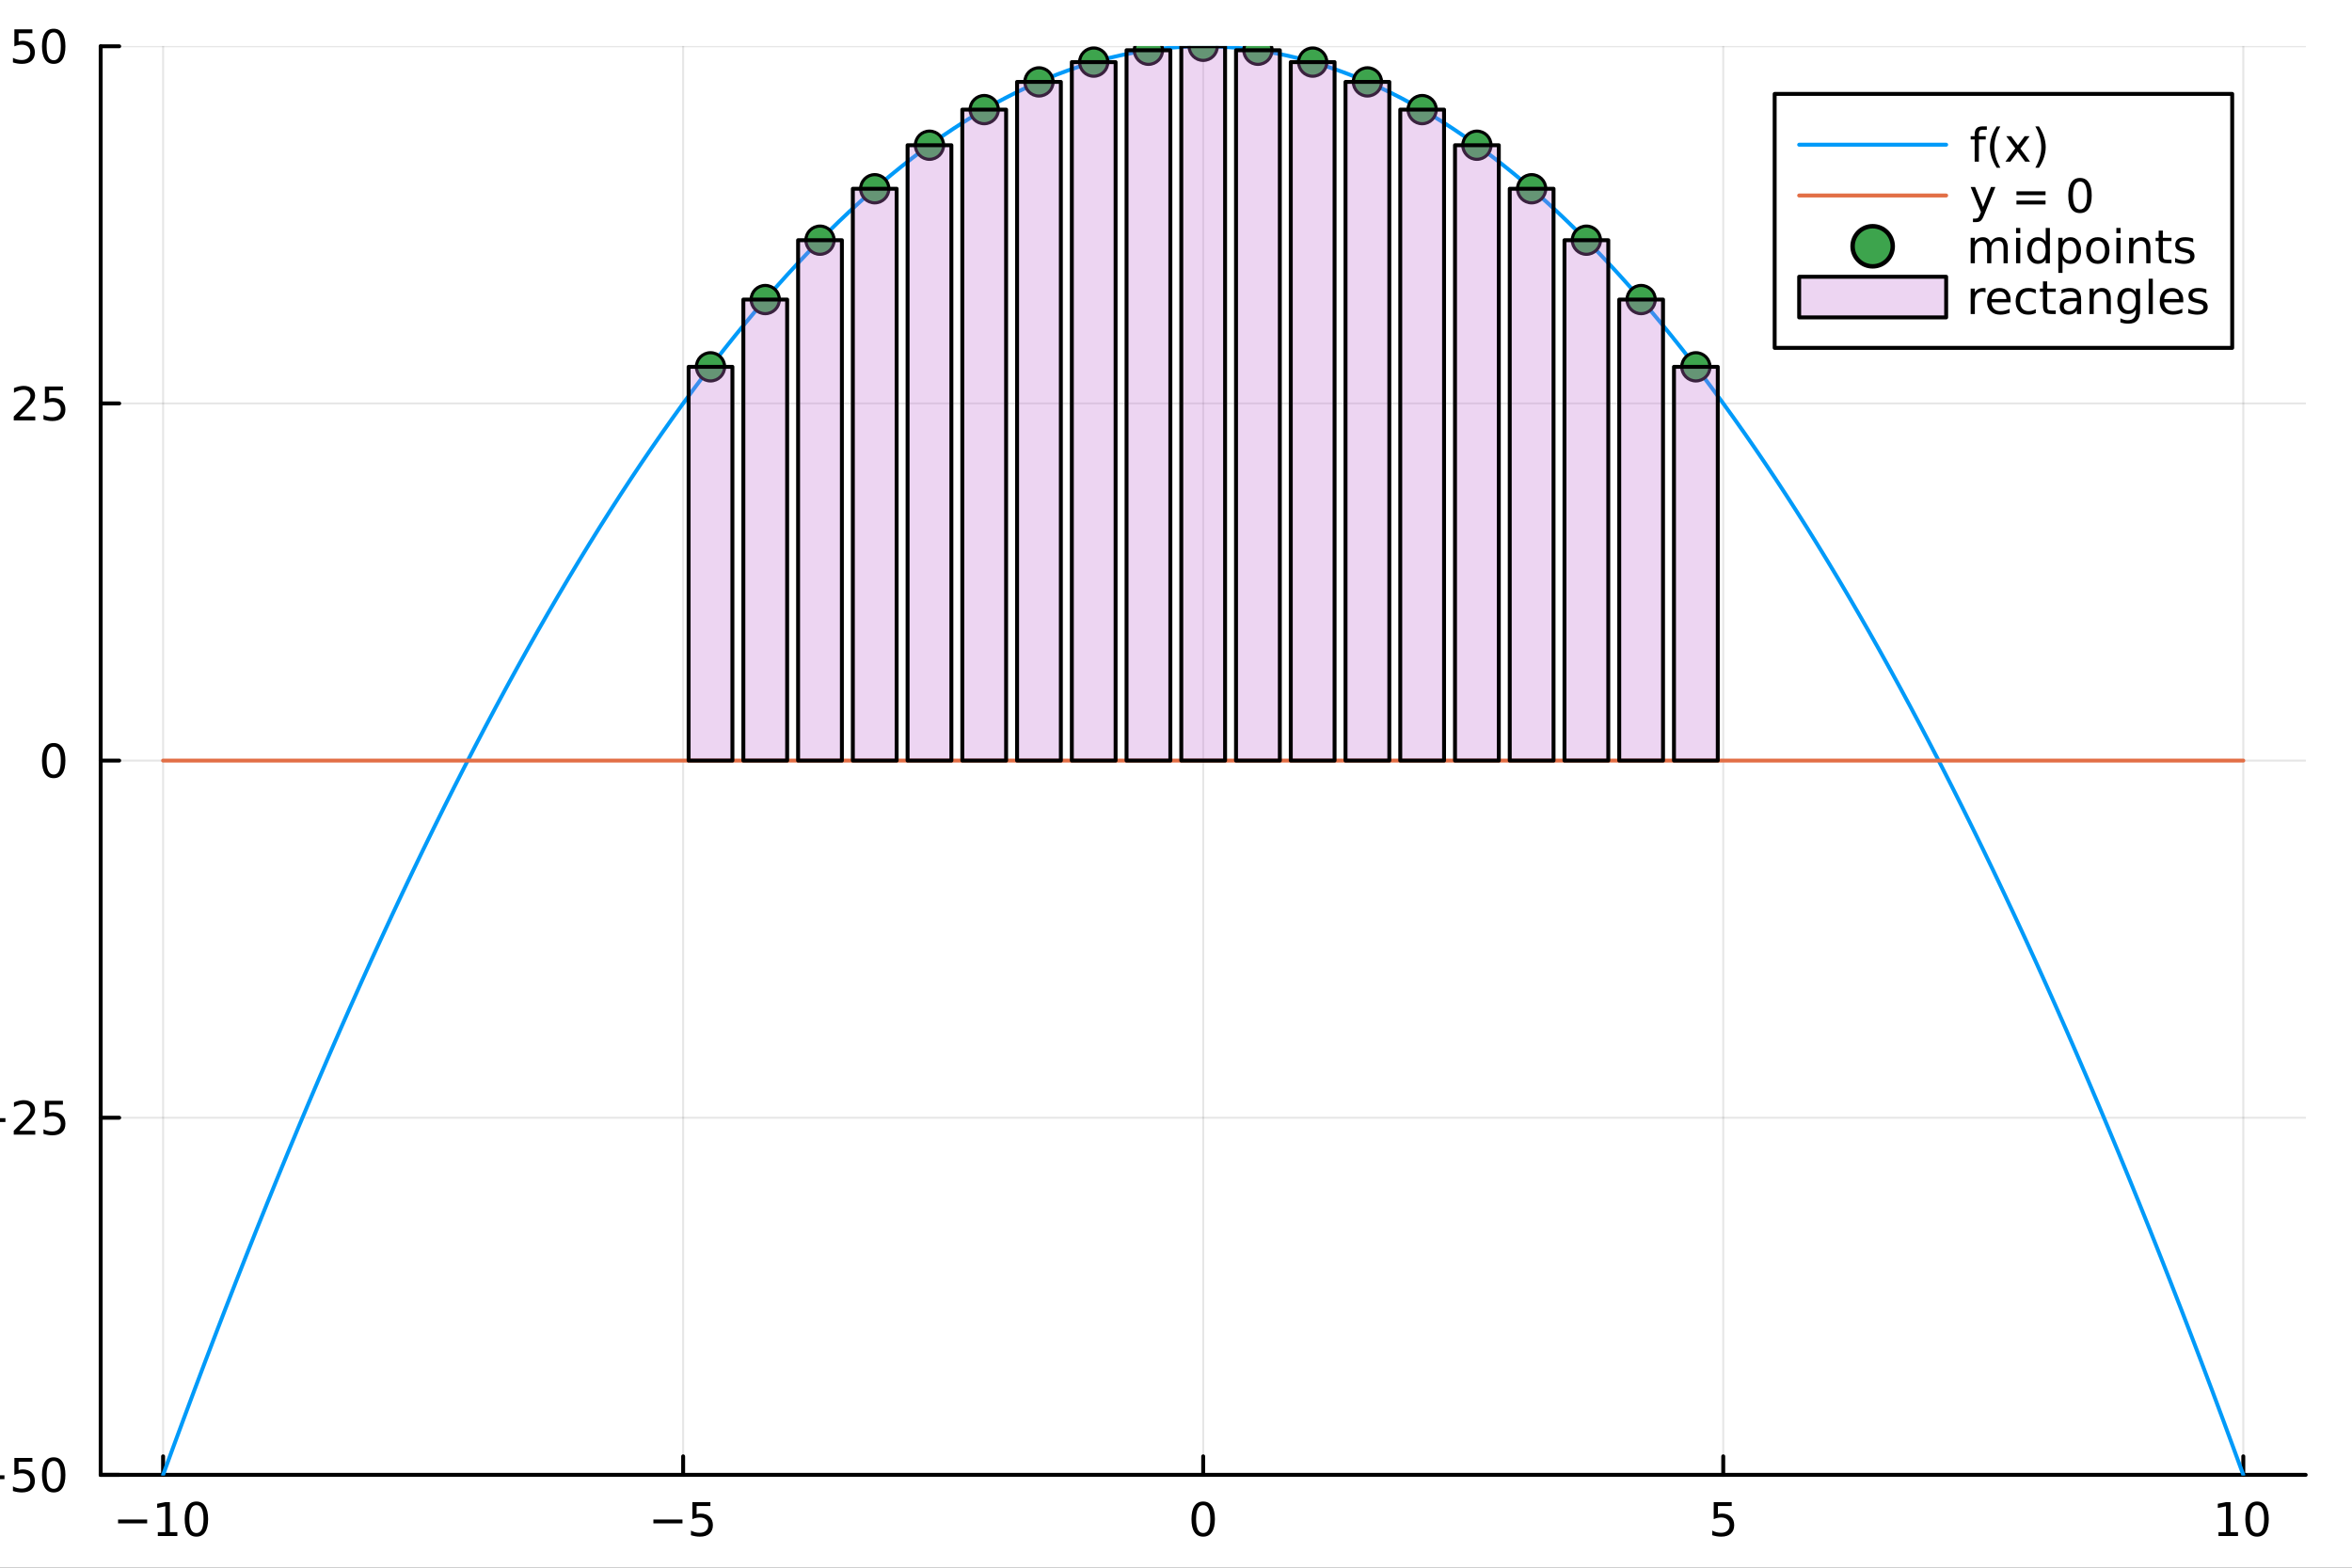 <?xml version="1.0" encoding="utf-8"?>
<svg xmlns="http://www.w3.org/2000/svg" xmlns:xlink="http://www.w3.org/1999/xlink" width="600" height="400" viewBox="0 0 2400 1600">
<rect x="0" y="0" width="2400" height="1600" fill="#333333" stroke="none"/>
<defs>
  <clipPath id="clip980">
    <rect x="0" y="0" width="2400" height="1600"/>
  </clipPath>
</defs>
<path clip-path="url(#clip980)" d="M0 1600 L2400 1600 L2400 0 L0 0  Z" fill="#ffffff" fill-rule="evenodd" fill-opacity="1"/>
<defs>
  <clipPath id="clip981">
    <rect x="480" y="0" width="1681" height="1600"/>
  </clipPath>
</defs>
<path clip-path="url(#clip980)" d="M102.74 1505.26 L2352.76 1505.26 L2352.76 47.244 L102.74 47.244  Z" fill="#ffffff" fill-rule="evenodd" fill-opacity="1"/>
<defs>
  <clipPath id="clip982">
    <rect x="102" y="47" width="2251" height="1459"/>
  </clipPath>
</defs>
<polyline clip-path="url(#clip982)" style="stroke:#000000; stroke-linecap:round; stroke-linejoin:round; stroke-width:2; stroke-opacity:0.1; fill:none" points="166.42,1505.26 166.42,47.244 "/>
<polyline clip-path="url(#clip982)" style="stroke:#000000; stroke-linecap:round; stroke-linejoin:round; stroke-width:2; stroke-opacity:0.1; fill:none" points="697.084,1505.26 697.084,47.244 "/>
<polyline clip-path="url(#clip982)" style="stroke:#000000; stroke-linecap:round; stroke-linejoin:round; stroke-width:2; stroke-opacity:0.1; fill:none" points="1227.75,1505.26 1227.75,47.244 "/>
<polyline clip-path="url(#clip982)" style="stroke:#000000; stroke-linecap:round; stroke-linejoin:round; stroke-width:2; stroke-opacity:0.1; fill:none" points="1758.41,1505.26 1758.41,47.244 "/>
<polyline clip-path="url(#clip982)" style="stroke:#000000; stroke-linecap:round; stroke-linejoin:round; stroke-width:2; stroke-opacity:0.1; fill:none" points="2289.08,1505.26 2289.08,47.244 "/>
<polyline clip-path="url(#clip980)" style="stroke:#000000; stroke-linecap:round; stroke-linejoin:round; stroke-width:4; stroke-opacity:1; fill:none" points="102.74,1505.26 2352.76,1505.26 "/>
<polyline clip-path="url(#clip980)" style="stroke:#000000; stroke-linecap:round; stroke-linejoin:round; stroke-width:4; stroke-opacity:1; fill:none" points="166.42,1505.26 166.42,1486.36 "/>
<polyline clip-path="url(#clip980)" style="stroke:#000000; stroke-linecap:round; stroke-linejoin:round; stroke-width:4; stroke-opacity:1; fill:none" points="697.084,1505.26 697.084,1486.36 "/>
<polyline clip-path="url(#clip980)" style="stroke:#000000; stroke-linecap:round; stroke-linejoin:round; stroke-width:4; stroke-opacity:1; fill:none" points="1227.75,1505.26 1227.75,1486.36 "/>
<polyline clip-path="url(#clip980)" style="stroke:#000000; stroke-linecap:round; stroke-linejoin:round; stroke-width:4; stroke-opacity:1; fill:none" points="1758.41,1505.26 1758.41,1486.36 "/>
<polyline clip-path="url(#clip980)" style="stroke:#000000; stroke-linecap:round; stroke-linejoin:round; stroke-width:4; stroke-opacity:1; fill:none" points="2289.08,1505.26 2289.08,1486.36 "/>
<path clip-path="url(#clip980)" d="M120.483 1550.83 L150.158 1550.83 L150.158 1554.77 L120.483 1554.77 L120.483 1550.83 Z" fill="#000000" fill-rule="nonzero" fill-opacity="1" /><path clip-path="url(#clip980)" d="M161.061 1563.72 L168.7 1563.72 L168.7 1537.36 L160.39 1539.03 L160.39 1534.77 L168.654 1533.1 L173.33 1533.1 L173.33 1563.72 L180.968 1563.72 L180.968 1567.66 L161.061 1567.66 L161.061 1563.72 Z" fill="#000000" fill-rule="nonzero" fill-opacity="1" /><path clip-path="url(#clip980)" d="M200.413 1536.18 Q196.802 1536.18 194.973 1539.74 Q193.167 1543.28 193.167 1550.41 Q193.167 1557.52 194.973 1561.09 Q196.802 1564.63 200.413 1564.63 Q204.047 1564.63 205.853 1561.09 Q207.681 1557.52 207.681 1550.41 Q207.681 1543.28 205.853 1539.74 Q204.047 1536.18 200.413 1536.18 M200.413 1532.47 Q206.223 1532.47 209.278 1537.08 Q212.357 1541.66 212.357 1550.41 Q212.357 1559.14 209.278 1563.75 Q206.223 1568.33 200.413 1568.33 Q194.603 1568.33 191.524 1563.75 Q188.468 1559.14 188.468 1550.41 Q188.468 1541.66 191.524 1537.08 Q194.603 1532.47 200.413 1532.47 Z" fill="#000000" fill-rule="nonzero" fill-opacity="1" /><path clip-path="url(#clip980)" d="M666.725 1550.83 L696.401 1550.83 L696.401 1554.77 L666.725 1554.77 L666.725 1550.83 Z" fill="#000000" fill-rule="nonzero" fill-opacity="1" /><path clip-path="url(#clip980)" d="M706.54 1533.1 L724.896 1533.1 L724.896 1537.04 L710.822 1537.04 L710.822 1545.51 Q711.841 1545.16 712.859 1545 Q713.878 1544.81 714.896 1544.81 Q720.683 1544.81 724.063 1547.98 Q727.443 1551.16 727.443 1556.57 Q727.443 1562.15 723.97 1565.25 Q720.498 1568.33 714.179 1568.33 Q712.003 1568.33 709.734 1567.96 Q707.489 1567.59 705.082 1566.85 L705.082 1562.15 Q707.165 1563.28 709.387 1563.84 Q711.609 1564.4 714.086 1564.4 Q718.091 1564.4 720.429 1562.29 Q722.767 1560.18 722.767 1556.57 Q722.767 1552.96 720.429 1550.85 Q718.091 1548.75 714.086 1548.75 Q712.211 1548.75 710.336 1549.16 Q708.484 1549.58 706.54 1550.46 L706.54 1533.1 Z" fill="#000000" fill-rule="nonzero" fill-opacity="1" /><path clip-path="url(#clip980)" d="M1227.75 1536.18 Q1224.14 1536.18 1222.31 1539.74 Q1220.5 1543.28 1220.5 1550.41 Q1220.5 1557.52 1222.31 1561.09 Q1224.14 1564.63 1227.75 1564.63 Q1231.38 1564.63 1233.19 1561.09 Q1235.02 1557.52 1235.02 1550.41 Q1235.02 1543.28 1233.19 1539.74 Q1231.38 1536.18 1227.75 1536.18 M1227.75 1532.47 Q1233.56 1532.47 1236.61 1537.08 Q1239.69 1541.66 1239.69 1550.41 Q1239.69 1559.14 1236.61 1563.75 Q1233.56 1568.33 1227.75 1568.33 Q1221.94 1568.33 1218.86 1563.75 Q1215.8 1559.14 1215.8 1550.41 Q1215.8 1541.66 1218.86 1537.08 Q1221.94 1532.47 1227.75 1532.47 Z" fill="#000000" fill-rule="nonzero" fill-opacity="1" /><path clip-path="url(#clip980)" d="M1748.69 1533.1 L1767.05 1533.1 L1767.05 1537.04 L1752.97 1537.04 L1752.97 1545.51 Q1753.99 1545.16 1755.01 1545 Q1756.03 1544.81 1757.05 1544.81 Q1762.83 1544.81 1766.21 1547.98 Q1769.59 1551.16 1769.59 1556.57 Q1769.59 1562.15 1766.12 1565.25 Q1762.65 1568.33 1756.33 1568.33 Q1754.15 1568.33 1751.88 1567.96 Q1749.64 1567.59 1747.23 1566.85 L1747.23 1562.15 Q1749.31 1563.28 1751.54 1563.84 Q1753.76 1564.4 1756.24 1564.4 Q1760.24 1564.4 1762.58 1562.29 Q1764.92 1560.18 1764.92 1556.57 Q1764.92 1552.96 1762.58 1550.85 Q1760.24 1548.75 1756.24 1548.75 Q1754.36 1548.75 1752.49 1549.16 Q1750.63 1549.58 1748.69 1550.46 L1748.69 1533.1 Z" fill="#000000" fill-rule="nonzero" fill-opacity="1" /><path clip-path="url(#clip980)" d="M2263.76 1563.72 L2271.4 1563.72 L2271.4 1537.36 L2263.09 1539.03 L2263.09 1534.77 L2271.36 1533.1 L2276.03 1533.1 L2276.03 1563.72 L2283.67 1563.72 L2283.67 1567.66 L2263.76 1567.66 L2263.76 1563.72 Z" fill="#000000" fill-rule="nonzero" fill-opacity="1" /><path clip-path="url(#clip980)" d="M2303.12 1536.18 Q2299.5 1536.18 2297.68 1539.74 Q2295.87 1543.28 2295.87 1550.41 Q2295.87 1557.52 2297.68 1561.09 Q2299.5 1564.63 2303.12 1564.63 Q2306.75 1564.63 2308.56 1561.09 Q2310.38 1557.52 2310.38 1550.41 Q2310.38 1543.28 2308.56 1539.74 Q2306.75 1536.18 2303.12 1536.18 M2303.12 1532.47 Q2308.93 1532.47 2311.98 1537.08 Q2315.06 1541.66 2315.06 1550.41 Q2315.06 1559.14 2311.98 1563.75 Q2308.93 1568.33 2303.12 1568.33 Q2297.31 1568.33 2294.23 1563.75 Q2291.17 1559.14 2291.17 1550.41 Q2291.17 1541.66 2294.23 1537.08 Q2297.31 1532.47 2303.12 1532.47 Z" fill="#000000" fill-rule="nonzero" fill-opacity="1" /><path clip-path="url(#clip980)" d="M1128.52 1614.48 L1115.63 1631.82 L1129.19 1650.12 L1122.28 1650.12 L1111.91 1636.12 L1101.53 1650.12 L1094.63 1650.12 L1108.47 1631.47 L1095.8 1614.48 L1102.71 1614.48 L1112.16 1627.18 L1121.62 1614.48 L1128.52 1614.48 Z" fill="#000000" fill-rule="nonzero" fill-opacity="1" /><path clip-path="url(#clip980)" d="M1153.99 1614.48 L1160.19 1614.48 L1171.33 1644.39 L1182.47 1614.48 L1188.68 1614.48 L1175.31 1650.12 L1167.35 1650.12 L1153.99 1614.48 Z" fill="#000000" fill-rule="nonzero" fill-opacity="1" /><path clip-path="url(#clip980)" d="M1212.96 1632.2 Q1205.87 1632.2 1203.13 1633.83 Q1200.39 1635.45 1200.39 1639.37 Q1200.39 1642.48 1202.43 1644.33 Q1204.5 1646.15 1208.03 1646.15 Q1212.9 1646.15 1215.83 1642.71 Q1218.79 1639.24 1218.79 1633.51 L1218.79 1632.2 L1212.96 1632.2 M1224.64 1629.79 L1224.64 1650.12 L1218.79 1650.12 L1218.79 1644.71 Q1216.78 1647.96 1213.79 1649.52 Q1210.8 1651.05 1206.47 1651.05 Q1201 1651.05 1197.75 1647.99 Q1194.53 1644.9 1194.53 1639.75 Q1194.53 1633.73 1198.55 1630.68 Q1202.59 1627.62 1210.58 1627.62 L1218.79 1627.62 L1218.79 1627.05 Q1218.79 1623.01 1216.11 1620.81 Q1213.47 1618.58 1208.67 1618.58 Q1205.61 1618.58 1202.71 1619.31 Q1199.82 1620.05 1197.14 1621.51 L1197.14 1616.1 Q1200.36 1614.86 1203.38 1614.25 Q1206.41 1613.62 1209.27 1613.62 Q1217.01 1613.62 1220.83 1617.63 Q1224.64 1621.64 1224.64 1629.79 Z" fill="#000000" fill-rule="nonzero" fill-opacity="1" /><path clip-path="url(#clip980)" d="M1236.71 1600.6 L1242.56 1600.6 L1242.56 1650.12 L1236.71 1650.12 L1236.71 1600.6 Z" fill="#000000" fill-rule="nonzero" fill-opacity="1" /><path clip-path="url(#clip980)" d="M1254.21 1636.06 L1254.21 1614.48 L1260.07 1614.48 L1260.07 1635.83 Q1260.07 1640.89 1262.04 1643.44 Q1264.02 1645.95 1267.96 1645.95 Q1272.71 1645.95 1275.44 1642.93 Q1278.21 1639.91 1278.21 1634.69 L1278.21 1614.48 L1284.07 1614.48 L1284.07 1650.12 L1278.21 1650.12 L1278.21 1644.65 Q1276.08 1647.9 1273.25 1649.49 Q1270.45 1651.05 1266.72 1651.05 Q1260.58 1651.05 1257.4 1647.23 Q1254.21 1643.41 1254.21 1636.06 M1268.95 1613.62 L1268.95 1613.62 Z" fill="#000000" fill-rule="nonzero" fill-opacity="1" /><path clip-path="url(#clip980)" d="M1326.62 1630.84 L1326.62 1633.7 L1299.7 1633.7 Q1300.08 1639.75 1303.32 1642.93 Q1306.6 1646.08 1312.43 1646.08 Q1315.8 1646.08 1318.95 1645.25 Q1322.14 1644.43 1325.25 1642.77 L1325.25 1648.31 Q1322.1 1649.65 1318.79 1650.35 Q1315.48 1651.05 1312.08 1651.05 Q1303.55 1651.05 1298.55 1646.08 Q1293.59 1641.12 1293.59 1632.65 Q1293.59 1623.9 1298.3 1618.77 Q1303.04 1613.62 1311.06 1613.62 Q1318.25 1613.62 1322.42 1618.26 Q1326.62 1622.88 1326.62 1630.84 M1320.77 1629.12 Q1320.7 1624.31 1318.06 1621.45 Q1315.45 1618.58 1311.12 1618.58 Q1306.22 1618.58 1303.26 1621.35 Q1300.33 1624.12 1299.89 1629.15 L1320.77 1629.12 Z" fill="#000000" fill-rule="nonzero" fill-opacity="1" /><path clip-path="url(#clip980)" d="M1358.96 1615.53 L1358.96 1621.06 Q1356.48 1619.79 1353.8 1619.15 Q1351.13 1618.52 1348.27 1618.52 Q1343.91 1618.52 1341.71 1619.85 Q1339.55 1621.19 1339.55 1623.87 Q1339.55 1625.9 1341.11 1627.08 Q1342.66 1628.23 1347.38 1629.28 L1349.38 1629.72 Q1355.62 1631.06 1358.23 1633.51 Q1360.87 1635.93 1360.87 1640.29 Q1360.87 1645.25 1356.92 1648.15 Q1353.01 1651.05 1346.13 1651.05 Q1343.27 1651.05 1340.15 1650.47 Q1337.06 1649.93 1333.63 1648.82 L1333.63 1642.77 Q1336.87 1644.46 1340.02 1645.32 Q1343.17 1646.15 1346.26 1646.15 Q1350.4 1646.15 1352.63 1644.74 Q1354.86 1643.31 1354.86 1640.73 Q1354.86 1638.35 1353.23 1637.07 Q1351.64 1635.8 1346.2 1634.62 L1344.16 1634.15 Q1338.72 1633 1336.3 1630.64 Q1333.88 1628.26 1333.88 1624.12 Q1333.88 1619.09 1337.45 1616.35 Q1341.01 1613.62 1347.57 1613.62 Q1350.81 1613.62 1353.68 1614.09 Q1356.54 1614.57 1358.96 1615.53 Z" fill="#000000" fill-rule="nonzero" fill-opacity="1" /><polyline clip-path="url(#clip982)" style="stroke:#000000; stroke-linecap:round; stroke-linejoin:round; stroke-width:2; stroke-opacity:0.1; fill:none" points="102.74,1505.26 2352.76,1505.26 "/>
<polyline clip-path="url(#clip982)" style="stroke:#000000; stroke-linecap:round; stroke-linejoin:round; stroke-width:2; stroke-opacity:0.1; fill:none" points="102.74,1140.76 2352.76,1140.76 "/>
<polyline clip-path="url(#clip982)" style="stroke:#000000; stroke-linecap:round; stroke-linejoin:round; stroke-width:2; stroke-opacity:0.1; fill:none" points="102.74,776.252 2352.76,776.252 "/>
<polyline clip-path="url(#clip982)" style="stroke:#000000; stroke-linecap:round; stroke-linejoin:round; stroke-width:2; stroke-opacity:0.1; fill:none" points="102.74,411.748 2352.76,411.748 "/>
<polyline clip-path="url(#clip982)" style="stroke:#000000; stroke-linecap:round; stroke-linejoin:round; stroke-width:2; stroke-opacity:0.1; fill:none" points="102.74,47.244 2352.76,47.244 "/>
<polyline clip-path="url(#clip980)" style="stroke:#000000; stroke-linecap:round; stroke-linejoin:round; stroke-width:4; stroke-opacity:1; fill:none" points="102.74,1505.26 102.74,47.244 "/>
<polyline clip-path="url(#clip980)" style="stroke:#000000; stroke-linecap:round; stroke-linejoin:round; stroke-width:4; stroke-opacity:1; fill:none" points="102.74,1505.26 121.638,1505.26 "/>
<polyline clip-path="url(#clip980)" style="stroke:#000000; stroke-linecap:round; stroke-linejoin:round; stroke-width:4; stroke-opacity:1; fill:none" points="102.74,1140.76 121.638,1140.76 "/>
<polyline clip-path="url(#clip980)" style="stroke:#000000; stroke-linecap:round; stroke-linejoin:round; stroke-width:4; stroke-opacity:1; fill:none" points="102.74,776.252 121.638,776.252 "/>
<polyline clip-path="url(#clip980)" style="stroke:#000000; stroke-linecap:round; stroke-linejoin:round; stroke-width:4; stroke-opacity:1; fill:none" points="102.74,411.748 121.638,411.748 "/>
<polyline clip-path="url(#clip980)" style="stroke:#000000; stroke-linecap:round; stroke-linejoin:round; stroke-width:4; stroke-opacity:1; fill:none" points="102.74,47.244 121.638,47.244 "/>
<path clip-path="url(#clip980)" d="M-25.134 1505.71 L4.541 1505.71 L4.541 1509.65 L-25.134 1509.65 L-25.134 1505.71 Z" fill="#000000" fill-rule="nonzero" fill-opacity="1" /><path clip-path="url(#clip980)" d="M14.68 1487.98 L33.037 1487.98 L33.037 1491.92 L18.963 1491.92 L18.963 1500.39 Q19.981 1500.04 21 1499.88 Q22.018 1499.69 23.037 1499.69 Q28.824 1499.69 32.203 1502.86 Q35.583 1506.04 35.583 1511.45 Q35.583 1517.03 32.111 1520.13 Q28.639 1523.21 22.319 1523.21 Q20.143 1523.21 17.875 1522.84 Q15.629 1522.47 13.222 1521.73 L13.222 1517.03 Q15.305 1518.16 17.527 1518.72 Q19.75 1519.28 22.227 1519.28 Q26.231 1519.28 28.569 1517.17 Q30.907 1515.06 30.907 1511.45 Q30.907 1507.84 28.569 1505.73 Q26.231 1503.63 22.227 1503.63 Q20.352 1503.63 18.477 1504.04 Q16.625 1504.46 14.68 1505.34 L14.68 1487.98 Z" fill="#000000" fill-rule="nonzero" fill-opacity="1" /><path clip-path="url(#clip980)" d="M54.796 1491.06 Q51.185 1491.06 49.356 1494.62 Q47.55 1498.16 47.55 1505.29 Q47.55 1512.4 49.356 1515.97 Q51.185 1519.51 54.796 1519.51 Q58.43 1519.51 60.236 1515.97 Q62.064 1512.4 62.064 1505.29 Q62.064 1498.16 60.236 1494.62 Q58.43 1491.06 54.796 1491.06 M54.796 1487.35 Q60.606 1487.35 63.661 1491.96 Q66.74 1496.54 66.74 1505.29 Q66.74 1514.02 63.661 1518.63 Q60.606 1523.21 54.796 1523.21 Q48.986 1523.21 45.907 1518.63 Q42.851 1514.02 42.851 1505.29 Q42.851 1496.54 45.907 1491.96 Q48.986 1487.35 54.796 1487.35 Z" fill="#000000" fill-rule="nonzero" fill-opacity="1" /><path clip-path="url(#clip980)" d="M-24.139 1141.21 L5.537 1141.21 L5.537 1145.14 L-24.139 1145.14 L-24.139 1141.21 Z" fill="#000000" fill-rule="nonzero" fill-opacity="1" /><path clip-path="url(#clip980)" d="M19.657 1154.1 L35.976 1154.1 L35.976 1158.04 L14.032 1158.04 L14.032 1154.1 Q16.694 1151.35 21.277 1146.72 Q25.884 1142.06 27.064 1140.72 Q29.31 1138.2 30.189 1136.46 Q31.092 1134.7 31.092 1133.01 Q31.092 1130.26 29.148 1128.52 Q27.227 1126.79 24.125 1126.79 Q21.926 1126.79 19.472 1127.55 Q17.041 1128.31 14.264 1129.86 L14.264 1125.14 Q17.088 1124.01 19.541 1123.43 Q21.995 1122.85 24.032 1122.85 Q29.402 1122.85 32.597 1125.54 Q35.791 1128.22 35.791 1132.71 Q35.791 1134.84 34.981 1136.76 Q34.194 1138.66 32.088 1141.25 Q31.509 1141.92 28.407 1145.14 Q25.305 1148.34 19.657 1154.1 Z" fill="#000000" fill-rule="nonzero" fill-opacity="1" /><path clip-path="url(#clip980)" d="M45.837 1123.48 L64.194 1123.48 L64.194 1127.41 L50.12 1127.41 L50.12 1135.88 Q51.138 1135.54 52.157 1135.37 Q53.175 1135.19 54.194 1135.19 Q59.981 1135.19 63.361 1138.36 Q66.74 1141.53 66.74 1146.95 Q66.74 1152.53 63.268 1155.63 Q59.796 1158.71 53.476 1158.71 Q51.3 1158.71 49.032 1158.34 Q46.787 1157.97 44.379 1157.23 L44.379 1152.53 Q46.462 1153.66 48.685 1154.22 Q50.907 1154.77 53.384 1154.77 Q57.388 1154.77 59.726 1152.67 Q62.064 1150.56 62.064 1146.95 Q62.064 1143.34 59.726 1141.23 Q57.388 1139.12 53.384 1139.12 Q51.509 1139.12 49.634 1139.54 Q47.782 1139.96 45.837 1140.84 L45.837 1123.48 Z" fill="#000000" fill-rule="nonzero" fill-opacity="1" /><path clip-path="url(#clip980)" d="M54.796 762.051 Q51.185 762.051 49.356 765.615 Q47.55 769.157 47.55 776.287 Q47.55 783.393 49.356 786.958 Q51.185 790.5 54.796 790.5 Q58.43 790.5 60.236 786.958 Q62.064 783.393 62.064 776.287 Q62.064 769.157 60.236 765.615 Q58.43 762.051 54.796 762.051 M54.796 758.347 Q60.606 758.347 63.661 762.953 Q66.74 767.537 66.74 776.287 Q66.74 785.013 63.661 789.62 Q60.606 794.203 54.796 794.203 Q48.986 794.203 45.907 789.62 Q42.851 785.013 42.851 776.287 Q42.851 767.537 45.907 762.953 Q48.986 758.347 54.796 758.347 Z" fill="#000000" fill-rule="nonzero" fill-opacity="1" /><path clip-path="url(#clip980)" d="M19.657 425.093 L35.976 425.093 L35.976 429.028 L14.032 429.028 L14.032 425.093 Q16.694 422.338 21.277 417.709 Q25.884 413.056 27.064 411.713 Q29.31 409.19 30.189 407.454 Q31.092 405.695 31.092 404.005 Q31.092 401.25 29.148 399.514 Q27.227 397.778 24.125 397.778 Q21.926 397.778 19.472 398.542 Q17.041 399.306 14.264 400.857 L14.264 396.135 Q17.088 395 19.541 394.422 Q21.995 393.843 24.032 393.843 Q29.402 393.843 32.597 396.528 Q35.791 399.213 35.791 403.704 Q35.791 405.834 34.981 407.755 Q34.194 409.653 32.088 412.246 Q31.509 412.917 28.407 416.135 Q25.305 419.329 19.657 425.093 Z" fill="#000000" fill-rule="nonzero" fill-opacity="1" /><path clip-path="url(#clip980)" d="M45.837 394.468 L64.194 394.468 L64.194 398.403 L50.12 398.403 L50.12 406.875 Q51.138 406.528 52.157 406.366 Q53.175 406.181 54.194 406.181 Q59.981 406.181 63.361 409.352 Q66.74 412.523 66.74 417.94 Q66.74 423.519 63.268 426.621 Q59.796 429.699 53.476 429.699 Q51.3 429.699 49.032 429.329 Q46.787 428.959 44.379 428.218 L44.379 423.519 Q46.462 424.653 48.685 425.209 Q50.907 425.764 53.384 425.764 Q57.388 425.764 59.726 423.658 Q62.064 421.551 62.064 417.94 Q62.064 414.329 59.726 412.223 Q57.388 410.116 53.384 410.116 Q51.509 410.116 49.634 410.533 Q47.782 410.949 45.837 411.829 L45.837 394.468 Z" fill="#000000" fill-rule="nonzero" fill-opacity="1" /><path clip-path="url(#clip980)" d="M14.68 29.964 L33.037 29.964 L33.037 33.899 L18.963 33.899 L18.963 42.371 Q19.981 42.024 21 41.862 Q22.018 41.677 23.037 41.677 Q28.824 41.677 32.203 44.848 Q35.583 48.02 35.583 53.436 Q35.583 59.015 32.111 62.117 Q28.639 65.195 22.319 65.195 Q20.143 65.195 17.875 64.825 Q15.629 64.455 13.222 63.714 L13.222 59.015 Q15.305 60.149 17.527 60.705 Q19.75 61.26 22.227 61.26 Q26.231 61.26 28.569 59.154 Q30.907 57.047 30.907 53.436 Q30.907 49.825 28.569 47.719 Q26.231 45.612 22.227 45.612 Q20.352 45.612 18.477 46.029 Q16.625 46.446 14.68 47.325 L14.68 29.964 Z" fill="#000000" fill-rule="nonzero" fill-opacity="1" /><path clip-path="url(#clip980)" d="M54.796 33.043 Q51.185 33.043 49.356 36.608 Q47.55 40.149 47.55 47.279 Q47.55 54.385 49.356 57.95 Q51.185 61.492 54.796 61.492 Q58.43 61.492 60.236 57.95 Q62.064 54.385 62.064 47.279 Q62.064 40.149 60.236 36.608 Q58.43 33.043 54.796 33.043 M54.796 29.339 Q60.606 29.339 63.661 33.946 Q66.74 38.529 66.74 47.279 Q66.74 56.006 63.661 60.612 Q60.606 65.195 54.796 65.195 Q48.986 65.195 45.907 60.612 Q42.851 56.006 42.851 47.279 Q42.851 38.529 45.907 33.946 Q48.986 29.339 54.796 29.339 Z" fill="#000000" fill-rule="nonzero" fill-opacity="1" /><path clip-path="url(#clip980)" d="M-124.916 806.203 L-120.046 806.203 L-120.046 811.804 Q-120.046 814.955 -118.773 816.197 Q-117.499 817.406 -114.189 817.406 L-111.038 817.406 L-111.038 807.762 L-106.487 807.762 L-106.487 817.406 L-75.39 817.406 L-75.39 823.295 L-106.487 823.295 L-106.487 828.896 L-111.038 828.896 L-111.038 823.295 L-113.521 823.295 Q-119.473 823.295 -122.178 820.525 Q-124.916 817.756 -124.916 811.741 L-124.916 806.203 Z" fill="#000000" fill-rule="nonzero" fill-opacity="1" /><path clip-path="url(#clip980)" d="M-124.852 787.233 Q-117.531 791.498 -110.37 793.567 Q-103.208 795.636 -95.856 795.636 Q-88.504 795.636 -81.279 793.567 Q-74.085 791.466 -66.797 787.233 L-66.797 792.325 Q-74.276 797.1 -81.501 799.487 Q-88.727 801.842 -95.856 801.842 Q-102.954 801.842 -110.147 799.487 Q-117.34 797.131 -124.852 792.325 L-124.852 787.233 Z" fill="#000000" fill-rule="nonzero" fill-opacity="1" /><path clip-path="url(#clip980)" d="M-111.038 746.238 L-93.692 759.128 L-75.39 745.569 L-75.39 752.476 L-89.395 762.852 L-75.39 773.228 L-75.39 780.135 L-94.042 766.29 L-111.038 778.957 L-111.038 772.051 L-98.339 762.598 L-111.038 753.144 L-111.038 746.238 Z" fill="#000000" fill-rule="nonzero" fill-opacity="1" /><path clip-path="url(#clip980)" d="M-124.852 738.217 L-124.852 733.124 Q-117.34 728.35 -110.147 725.995 Q-102.954 723.608 -95.856 723.608 Q-88.727 723.608 -81.501 725.995 Q-74.276 728.35 -66.797 733.124 L-66.797 738.217 Q-74.085 733.984 -81.279 731.915 Q-88.504 729.814 -95.856 729.814 Q-103.208 729.814 -110.37 731.915 Q-117.531 733.984 -124.852 738.217 Z" fill="#000000" fill-rule="nonzero" fill-opacity="1" /><polyline clip-path="url(#clip982)" style="stroke:#009af9; stroke-linecap:round; stroke-linejoin:round; stroke-width:4; stroke-opacity:1; fill:none" points="166.42,1505.26 177.033,1476.25 187.646,1447.52 198.26,1419.09 208.873,1390.95 219.486,1363.1 230.1,1335.55 240.713,1308.28 251.326,1281.31 261.939,1254.63 272.553,1228.24 283.166,1202.14 293.779,1176.33 304.393,1150.82 315.006,1125.59 325.619,1100.66 336.232,1076.02 346.846,1051.67 357.459,1027.61 368.072,1003.85 378.685,980.374 389.299,957.192 399.912,934.301 410.525,911.702 421.139,889.394 431.752,867.378 442.365,845.654 452.978,824.221 463.592,803.079 474.205,782.23 484.818,761.672 495.432,741.405 506.045,721.431 516.658,701.747 527.271,682.356 537.885,663.256 548.498,644.447 559.111,625.931 569.725,607.705 580.338,589.772 590.951,572.13 601.564,554.779 612.178,537.721 622.791,520.953 633.404,504.478 644.018,488.294 654.631,472.401 665.244,456.801 675.857,441.492 686.471,426.474 697.084,411.748 707.697,397.314 718.311,383.171 728.924,369.32 739.537,355.76 750.15,342.492 760.764,329.516 771.377,316.831 781.99,304.438 792.603,292.337 803.217,280.527 813.83,269.008 824.443,257.782 835.057,246.846 845.67,236.203 856.283,225.851 866.896,215.791 877.51,206.022 888.123,196.545 898.736,187.359 909.35,178.466 919.963,169.863 930.576,161.553 941.189,153.533 951.803,145.806 962.416,138.37 973.029,131.226 983.643,124.373 994.256,117.812 1004.87,111.543 1015.48,105.565 1026.1,99.879 1036.71,94.484 1047.32,89.381 1057.94,84.569 1068.55,80.049 1079.16,75.821 1089.78,71.885 1100.39,68.24 1111,64.886 1121.62,61.824 1132.23,59.054 1142.84,56.575 1153.46,54.388 1164.07,52.493 1174.68,50.889 1185.29,49.577 1195.91,48.556 1206.52,47.827 1217.13,47.39 1227.75,47.244 1238.36,47.39 1248.97,47.827 1259.59,48.556 1270.2,49.577 1280.81,50.889 1291.43,52.493 1302.04,54.388 1312.65,56.575 1323.27,59.054 1333.88,61.824 1344.49,64.886 1355.11,68.24 1365.72,71.885 1376.33,75.821 1386.95,80.049 1397.56,84.569 1408.17,89.381 1418.79,94.484 1429.4,99.879 1440.01,105.565 1450.63,111.543 1461.24,117.812 1471.85,124.373 1482.47,131.226 1493.08,138.37 1503.69,145.806 1514.31,153.533 1524.92,161.553 1535.53,169.863 1546.15,178.466 1556.76,187.359 1567.37,196.545 1577.99,206.022 1588.6,215.791 1599.21,225.851 1609.83,236.203 1620.44,246.846 1631.05,257.782 1641.67,269.008 1652.28,280.527 1662.89,292.337 1673.51,304.438 1684.12,316.831 1694.73,329.516 1705.35,342.492 1715.96,355.76 1726.57,369.32 1737.19,383.171 1747.8,397.314 1758.41,411.748 1769.03,426.474 1779.64,441.492 1790.25,456.801 1800.87,472.401 1811.48,488.294 1822.09,504.478 1832.71,520.953 1843.32,537.721 1853.93,554.779 1864.54,572.13 1875.16,589.772 1885.77,607.705 1896.38,625.931 1907,644.447 1917.61,663.256 1928.22,682.356 1938.84,701.747 1949.45,721.431 1960.06,741.405 1970.68,761.672 1981.29,782.23 1991.9,803.079 2002.52,824.221 2013.13,845.654 2023.74,867.378 2034.36,889.394 2044.97,911.702 2055.58,934.301 2066.2,957.192 2076.81,980.374 2087.42,1003.85 2098.04,1027.61 2108.65,1051.67 2119.26,1076.02 2129.88,1100.66 2140.49,1125.59 2151.1,1150.82 2161.72,1176.33 2172.33,1202.14 2182.94,1228.24 2193.56,1254.63 2204.17,1281.31 2214.78,1308.28 2225.4,1335.55 2236.01,1363.1 2246.62,1390.95 2257.24,1419.09 2267.85,1447.52 2278.46,1476.25 2289.08,1505.26 "/>
<polyline clip-path="url(#clip982)" style="stroke:#e26f46; stroke-linecap:round; stroke-linejoin:round; stroke-width:4; stroke-opacity:1; fill:none" points="166.42,776.252 2289.08,776.252 "/>
<circle clip-path="url(#clip982)" cx="725.014" cy="374.389" r="14.4" fill="#3da44d" fill-rule="evenodd" fill-opacity="1" stroke="#000000" stroke-opacity="1" stroke-width="3.2"/>
<circle clip-path="url(#clip982)" cx="780.873" cy="305.729" r="14.4" fill="#3da44d" fill-rule="evenodd" fill-opacity="1" stroke="#000000" stroke-opacity="1" stroke-width="3.2"/>
<circle clip-path="url(#clip982)" cx="836.732" cy="245.147" r="14.4" fill="#3da44d" fill-rule="evenodd" fill-opacity="1" stroke="#000000" stroke-opacity="1" stroke-width="3.2"/>
<circle clip-path="url(#clip982)" cx="892.592" cy="192.642" r="14.4" fill="#3da44d" fill-rule="evenodd" fill-opacity="1" stroke="#000000" stroke-opacity="1" stroke-width="3.2"/>
<circle clip-path="url(#clip982)" cx="948.451" cy="148.215" r="14.4" fill="#3da44d" fill-rule="evenodd" fill-opacity="1" stroke="#000000" stroke-opacity="1" stroke-width="3.2"/>
<circle clip-path="url(#clip982)" cx="1004.31" cy="111.865" r="14.4" fill="#3da44d" fill-rule="evenodd" fill-opacity="1" stroke="#000000" stroke-opacity="1" stroke-width="3.2"/>
<circle clip-path="url(#clip982)" cx="1060.17" cy="83.594" r="14.4" fill="#3da44d" fill-rule="evenodd" fill-opacity="1" stroke="#000000" stroke-opacity="1" stroke-width="3.2"/>
<circle clip-path="url(#clip982)" cx="1116.03" cy="63.399" r="14.4" fill="#3da44d" fill-rule="evenodd" fill-opacity="1" stroke="#000000" stroke-opacity="1" stroke-width="3.2"/>
<circle clip-path="url(#clip982)" cx="1171.89" cy="51.283" r="14.4" fill="#3da44d" fill-rule="evenodd" fill-opacity="1" stroke="#000000" stroke-opacity="1" stroke-width="3.2"/>
<circle clip-path="url(#clip982)" cx="1227.75" cy="47.244" r="14.4" fill="#3da44d" fill-rule="evenodd" fill-opacity="1" stroke="#000000" stroke-opacity="1" stroke-width="3.2"/>
<circle clip-path="url(#clip982)" cx="1283.61" cy="51.283" r="14.4" fill="#3da44d" fill-rule="evenodd" fill-opacity="1" stroke="#000000" stroke-opacity="1" stroke-width="3.2"/>
<circle clip-path="url(#clip982)" cx="1339.47" cy="63.399" r="14.4" fill="#3da44d" fill-rule="evenodd" fill-opacity="1" stroke="#000000" stroke-opacity="1" stroke-width="3.2"/>
<circle clip-path="url(#clip982)" cx="1395.33" cy="83.594" r="14.4" fill="#3da44d" fill-rule="evenodd" fill-opacity="1" stroke="#000000" stroke-opacity="1" stroke-width="3.2"/>
<circle clip-path="url(#clip982)" cx="1451.19" cy="111.865" r="14.4" fill="#3da44d" fill-rule="evenodd" fill-opacity="1" stroke="#000000" stroke-opacity="1" stroke-width="3.2"/>
<circle clip-path="url(#clip982)" cx="1507.04" cy="148.215" r="14.4" fill="#3da44d" fill-rule="evenodd" fill-opacity="1" stroke="#000000" stroke-opacity="1" stroke-width="3.2"/>
<circle clip-path="url(#clip982)" cx="1562.9" cy="192.642" r="14.4" fill="#3da44d" fill-rule="evenodd" fill-opacity="1" stroke="#000000" stroke-opacity="1" stroke-width="3.2"/>
<circle clip-path="url(#clip982)" cx="1618.76" cy="245.147" r="14.4" fill="#3da44d" fill-rule="evenodd" fill-opacity="1" stroke="#000000" stroke-opacity="1" stroke-width="3.2"/>
<circle clip-path="url(#clip982)" cx="1674.62" cy="305.729" r="14.4" fill="#3da44d" fill-rule="evenodd" fill-opacity="1" stroke="#000000" stroke-opacity="1" stroke-width="3.2"/>
<circle clip-path="url(#clip982)" cx="1730.48" cy="374.389" r="14.4" fill="#3da44d" fill-rule="evenodd" fill-opacity="1" stroke="#000000" stroke-opacity="1" stroke-width="3.2"/>
<path clip-path="url(#clip982)" d="M702.67 374.389 L702.67 776.252 L747.357 776.252 L747.357 374.389 L702.67 374.389 L702.67 374.389  Z" fill="#c271d2" fill-rule="evenodd" fill-opacity="0.3"/>
<polyline clip-path="url(#clip982)" style="stroke:#000000; stroke-linecap:round; stroke-linejoin:round; stroke-width:4; stroke-opacity:1; fill:none" points="702.67,374.389 702.67,776.252 747.357,776.252 747.357,374.389 702.67,374.389 "/>
<path clip-path="url(#clip982)" d="M758.529 305.729 L758.529 776.252 L803.217 776.252 L803.217 305.729 L758.529 305.729 L758.529 305.729  Z" fill="#c271d2" fill-rule="evenodd" fill-opacity="0.3"/>
<polyline clip-path="url(#clip982)" style="stroke:#000000; stroke-linecap:round; stroke-linejoin:round; stroke-width:4; stroke-opacity:1; fill:none" points="758.529,305.729 758.529,776.252 803.217,776.252 803.217,305.729 758.529,305.729 "/>
<path clip-path="url(#clip982)" d="M814.389 245.147 L814.389 776.252 L859.076 776.252 L859.076 245.147 L814.389 245.147 L814.389 245.147  Z" fill="#c271d2" fill-rule="evenodd" fill-opacity="0.3"/>
<polyline clip-path="url(#clip982)" style="stroke:#000000; stroke-linecap:round; stroke-linejoin:round; stroke-width:4; stroke-opacity:1; fill:none" points="814.389,245.147 814.389,776.252 859.076,776.252 859.076,245.147 814.389,245.147 "/>
<path clip-path="url(#clip982)" d="M870.248 192.642 L870.248 776.252 L914.936 776.252 L914.936 192.642 L870.248 192.642 L870.248 192.642  Z" fill="#c271d2" fill-rule="evenodd" fill-opacity="0.3"/>
<polyline clip-path="url(#clip982)" style="stroke:#000000; stroke-linecap:round; stroke-linejoin:round; stroke-width:4; stroke-opacity:1; fill:none" points="870.248,192.642 870.248,776.252 914.936,776.252 914.936,192.642 870.248,192.642 "/>
<path clip-path="url(#clip982)" d="M926.107 148.215 L926.107 776.252 L970.795 776.252 L970.795 148.215 L926.107 148.215 L926.107 148.215  Z" fill="#c271d2" fill-rule="evenodd" fill-opacity="0.3"/>
<polyline clip-path="url(#clip982)" style="stroke:#000000; stroke-linecap:round; stroke-linejoin:round; stroke-width:4; stroke-opacity:1; fill:none" points="926.107,148.215 926.107,776.252 970.795,776.252 970.795,148.215 926.107,148.215 "/>
<path clip-path="url(#clip982)" d="M981.967 111.865 L981.967 776.252 L1026.65 776.252 L1026.65 111.865 L981.967 111.865 L981.967 111.865  Z" fill="#c271d2" fill-rule="evenodd" fill-opacity="0.3"/>
<polyline clip-path="url(#clip982)" style="stroke:#000000; stroke-linecap:round; stroke-linejoin:round; stroke-width:4; stroke-opacity:1; fill:none" points="981.967,111.865 981.967,776.252 1026.65,776.252 1026.65,111.865 981.967,111.865 "/>
<path clip-path="url(#clip982)" d="M1037.83 83.594 L1037.83 776.252 L1082.51 776.252 L1082.51 83.594 L1037.83 83.594 L1037.83 83.594  Z" fill="#c271d2" fill-rule="evenodd" fill-opacity="0.3"/>
<polyline clip-path="url(#clip982)" style="stroke:#000000; stroke-linecap:round; stroke-linejoin:round; stroke-width:4; stroke-opacity:1; fill:none" points="1037.83,83.594 1037.83,776.252 1082.51,776.252 1082.51,83.594 1037.83,83.594 "/>
<path clip-path="url(#clip982)" d="M1093.69 63.399 L1093.69 776.252 L1138.37 776.252 L1138.37 63.399 L1093.69 63.399 L1093.69 63.399  Z" fill="#c271d2" fill-rule="evenodd" fill-opacity="0.3"/>
<polyline clip-path="url(#clip982)" style="stroke:#000000; stroke-linecap:round; stroke-linejoin:round; stroke-width:4; stroke-opacity:1; fill:none" points="1093.69,63.399 1093.69,776.252 1138.37,776.252 1138.37,63.399 1093.69,63.399 "/>
<path clip-path="url(#clip982)" d="M1149.54 51.283 L1149.54 776.252 L1194.23 776.252 L1194.23 51.283 L1149.54 51.283 L1149.54 51.283  Z" fill="#c271d2" fill-rule="evenodd" fill-opacity="0.3"/>
<polyline clip-path="url(#clip982)" style="stroke:#000000; stroke-linecap:round; stroke-linejoin:round; stroke-width:4; stroke-opacity:1; fill:none" points="1149.54,51.283 1149.54,776.252 1194.23,776.252 1194.23,51.283 1149.54,51.283 "/>
<path clip-path="url(#clip982)" d="M1205.4 47.244 L1205.4 776.252 L1250.09 776.252 L1250.09 47.244 L1205.4 47.244 L1205.4 47.244  Z" fill="#c271d2" fill-rule="evenodd" fill-opacity="0.3"/>
<polyline clip-path="url(#clip982)" style="stroke:#000000; stroke-linecap:round; stroke-linejoin:round; stroke-width:4; stroke-opacity:1; fill:none" points="1205.4,47.244 1205.4,776.252 1250.09,776.252 1250.09,47.244 1205.4,47.244 "/>
<path clip-path="url(#clip982)" d="M1261.26 51.283 L1261.26 776.252 L1305.95 776.252 L1305.95 51.283 L1261.26 51.283 L1261.26 51.283  Z" fill="#c271d2" fill-rule="evenodd" fill-opacity="0.3"/>
<polyline clip-path="url(#clip982)" style="stroke:#000000; stroke-linecap:round; stroke-linejoin:round; stroke-width:4; stroke-opacity:1; fill:none" points="1261.26,51.283 1261.26,776.252 1305.95,776.252 1305.95,51.283 1261.26,51.283 "/>
<path clip-path="url(#clip982)" d="M1317.12 63.399 L1317.12 776.252 L1361.81 776.252 L1361.81 63.399 L1317.12 63.399 L1317.12 63.399  Z" fill="#c271d2" fill-rule="evenodd" fill-opacity="0.3"/>
<polyline clip-path="url(#clip982)" style="stroke:#000000; stroke-linecap:round; stroke-linejoin:round; stroke-width:4; stroke-opacity:1; fill:none" points="1317.12,63.399 1317.12,776.252 1361.81,776.252 1361.81,63.399 1317.12,63.399 "/>
<path clip-path="url(#clip982)" d="M1372.98 83.594 L1372.98 776.252 L1417.67 776.252 L1417.67 83.594 L1372.98 83.594 L1372.98 83.594  Z" fill="#c271d2" fill-rule="evenodd" fill-opacity="0.3"/>
<polyline clip-path="url(#clip982)" style="stroke:#000000; stroke-linecap:round; stroke-linejoin:round; stroke-width:4; stroke-opacity:1; fill:none" points="1372.98,83.594 1372.98,776.252 1417.67,776.252 1417.67,83.594 1372.98,83.594 "/>
<path clip-path="url(#clip982)" d="M1428.84 111.865 L1428.84 776.252 L1473.53 776.252 L1473.53 111.865 L1428.84 111.865 L1428.84 111.865  Z" fill="#c271d2" fill-rule="evenodd" fill-opacity="0.3"/>
<polyline clip-path="url(#clip982)" style="stroke:#000000; stroke-linecap:round; stroke-linejoin:round; stroke-width:4; stroke-opacity:1; fill:none" points="1428.84,111.865 1428.84,776.252 1473.53,776.252 1473.53,111.865 1428.84,111.865 "/>
<path clip-path="url(#clip982)" d="M1484.7 148.215 L1484.7 776.252 L1529.39 776.252 L1529.39 148.215 L1484.7 148.215 L1484.7 148.215  Z" fill="#c271d2" fill-rule="evenodd" fill-opacity="0.3"/>
<polyline clip-path="url(#clip982)" style="stroke:#000000; stroke-linecap:round; stroke-linejoin:round; stroke-width:4; stroke-opacity:1; fill:none" points="1484.7,148.215 1484.7,776.252 1529.39,776.252 1529.39,148.215 1484.7,148.215 "/>
<path clip-path="url(#clip982)" d="M1540.56 192.642 L1540.56 776.252 L1585.25 776.252 L1585.25 192.642 L1540.56 192.642 L1540.56 192.642  Z" fill="#c271d2" fill-rule="evenodd" fill-opacity="0.3"/>
<polyline clip-path="url(#clip982)" style="stroke:#000000; stroke-linecap:round; stroke-linejoin:round; stroke-width:4; stroke-opacity:1; fill:none" points="1540.56,192.642 1540.56,776.252 1585.25,776.252 1585.25,192.642 1540.56,192.642 "/>
<path clip-path="url(#clip982)" d="M1596.42 245.147 L1596.42 776.252 L1641.11 776.252 L1641.11 245.147 L1596.42 245.147 L1596.42 245.147  Z" fill="#c271d2" fill-rule="evenodd" fill-opacity="0.3"/>
<polyline clip-path="url(#clip982)" style="stroke:#000000; stroke-linecap:round; stroke-linejoin:round; stroke-width:4; stroke-opacity:1; fill:none" points="1596.42,245.147 1596.42,776.252 1641.11,776.252 1641.11,245.147 1596.42,245.147 "/>
<path clip-path="url(#clip982)" d="M1652.28 305.729 L1652.28 776.252 L1696.97 776.252 L1696.97 305.729 L1652.28 305.729 L1652.28 305.729  Z" fill="#c271d2" fill-rule="evenodd" fill-opacity="0.3"/>
<polyline clip-path="url(#clip982)" style="stroke:#000000; stroke-linecap:round; stroke-linejoin:round; stroke-width:4; stroke-opacity:1; fill:none" points="1652.28,305.729 1652.28,776.252 1696.97,776.252 1696.97,305.729 1652.28,305.729 "/>
<path clip-path="url(#clip982)" d="M1708.14 374.389 L1708.14 776.252 L1752.83 776.252 L1752.83 374.389 L1708.14 374.389 L1708.14 374.389  Z" fill="#c271d2" fill-rule="evenodd" fill-opacity="0.3"/>
<polyline clip-path="url(#clip982)" style="stroke:#000000; stroke-linecap:round; stroke-linejoin:round; stroke-width:4; stroke-opacity:1; fill:none" points="1708.14,374.389 1708.14,776.252 1752.83,776.252 1752.83,374.389 1708.14,374.389 "/>
<circle clip-path="url(#clip982)" style="fill:#c271d2; stroke:none; fill-opacity:0" cx="725.014" cy="374.389" r="2"/>
<circle clip-path="url(#clip982)" style="fill:#c271d2; stroke:none; fill-opacity:0" cx="780.873" cy="305.729" r="2"/>
<circle clip-path="url(#clip982)" style="fill:#c271d2; stroke:none; fill-opacity:0" cx="836.732" cy="245.147" r="2"/>
<circle clip-path="url(#clip982)" style="fill:#c271d2; stroke:none; fill-opacity:0" cx="892.592" cy="192.642" r="2"/>
<circle clip-path="url(#clip982)" style="fill:#c271d2; stroke:none; fill-opacity:0" cx="948.451" cy="148.215" r="2"/>
<circle clip-path="url(#clip982)" style="fill:#c271d2; stroke:none; fill-opacity:0" cx="1004.31" cy="111.865" r="2"/>
<circle clip-path="url(#clip982)" style="fill:#c271d2; stroke:none; fill-opacity:0" cx="1060.17" cy="83.594" r="2"/>
<circle clip-path="url(#clip982)" style="fill:#c271d2; stroke:none; fill-opacity:0" cx="1116.03" cy="63.399" r="2"/>
<circle clip-path="url(#clip982)" style="fill:#c271d2; stroke:none; fill-opacity:0" cx="1171.89" cy="51.283" r="2"/>
<circle clip-path="url(#clip982)" style="fill:#c271d2; stroke:none; fill-opacity:0" cx="1227.75" cy="47.244" r="2"/>
<circle clip-path="url(#clip982)" style="fill:#c271d2; stroke:none; fill-opacity:0" cx="1283.61" cy="51.283" r="2"/>
<circle clip-path="url(#clip982)" style="fill:#c271d2; stroke:none; fill-opacity:0" cx="1339.47" cy="63.399" r="2"/>
<circle clip-path="url(#clip982)" style="fill:#c271d2; stroke:none; fill-opacity:0" cx="1395.33" cy="83.594" r="2"/>
<circle clip-path="url(#clip982)" style="fill:#c271d2; stroke:none; fill-opacity:0" cx="1451.19" cy="111.865" r="2"/>
<circle clip-path="url(#clip982)" style="fill:#c271d2; stroke:none; fill-opacity:0" cx="1507.04" cy="148.215" r="2"/>
<circle clip-path="url(#clip982)" style="fill:#c271d2; stroke:none; fill-opacity:0" cx="1562.9" cy="192.642" r="2"/>
<circle clip-path="url(#clip982)" style="fill:#c271d2; stroke:none; fill-opacity:0" cx="1618.76" cy="245.147" r="2"/>
<circle clip-path="url(#clip982)" style="fill:#c271d2; stroke:none; fill-opacity:0" cx="1674.62" cy="305.729" r="2"/>
<circle clip-path="url(#clip982)" style="fill:#c271d2; stroke:none; fill-opacity:0" cx="1730.48" cy="374.389" r="2"/>
<path clip-path="url(#clip980)" d="M1810.88 355.045 L2277.76 355.045 L2277.76 95.845 L1810.88 95.845  Z" fill="#ffffff" fill-rule="evenodd" fill-opacity="1"/>
<polyline clip-path="url(#clip980)" style="stroke:#000000; stroke-linecap:round; stroke-linejoin:round; stroke-width:4; stroke-opacity:1; fill:none" points="1810.88,355.045 2277.76,355.045 2277.76,95.845 1810.88,95.845 1810.88,355.045 "/>
<polyline clip-path="url(#clip980)" style="stroke:#009af9; stroke-linecap:round; stroke-linejoin:round; stroke-width:4; stroke-opacity:1; fill:none" points="1835.88,147.685 1985.88,147.685 "/>
<path clip-path="url(#clip980)" d="M2027.39 128.946 L2027.39 132.488 L2023.31 132.488 Q2021.02 132.488 2020.12 133.414 Q2019.24 134.34 2019.24 136.747 L2019.24 139.039 L2026.25 139.039 L2026.25 142.349 L2019.24 142.349 L2019.24 164.965 L2014.96 164.965 L2014.96 142.349 L2010.88 142.349 L2010.88 139.039 L2014.96 139.039 L2014.96 137.233 Q2014.96 132.905 2016.97 130.937 Q2018.98 128.946 2023.36 128.946 L2027.39 128.946 Z" fill="#000000" fill-rule="nonzero" fill-opacity="1" /><path clip-path="url(#clip980)" d="M2041.18 128.993 Q2038.08 134.317 2036.58 139.525 Q2035.07 144.733 2035.07 150.08 Q2035.07 155.428 2036.58 160.682 Q2038.1 165.914 2041.18 171.215 L2037.48 171.215 Q2034.01 165.775 2032.27 160.52 Q2030.56 155.266 2030.56 150.08 Q2030.56 144.918 2032.27 139.687 Q2033.98 134.456 2037.48 128.993 L2041.18 128.993 Z" fill="#000000" fill-rule="nonzero" fill-opacity="1" /><path clip-path="url(#clip980)" d="M2071 139.039 L2061.62 151.655 L2071.48 164.965 L2066.46 164.965 L2058.91 154.779 L2051.37 164.965 L2046.34 164.965 L2056.41 151.4 L2047.2 139.039 L2052.22 139.039 L2059.1 148.275 L2065.97 139.039 L2071 139.039 Z" fill="#000000" fill-rule="nonzero" fill-opacity="1" /><path clip-path="url(#clip980)" d="M2076.83 128.993 L2080.53 128.993 Q2084.01 134.456 2085.72 139.687 Q2087.46 144.918 2087.46 150.08 Q2087.46 155.266 2085.72 160.52 Q2084.01 165.775 2080.53 171.215 L2076.83 171.215 Q2079.91 165.914 2081.41 160.682 Q2082.94 155.428 2082.94 150.08 Q2082.94 144.733 2081.41 139.525 Q2079.91 134.317 2076.83 128.993 Z" fill="#000000" fill-rule="nonzero" fill-opacity="1" /><polyline clip-path="url(#clip980)" style="stroke:#e26f46; stroke-linecap:round; stroke-linejoin:round; stroke-width:4; stroke-opacity:1; fill:none" points="1835.88,199.525 1985.88,199.525 "/>
<path clip-path="url(#clip980)" d="M2024.72 219.212 Q2022.92 223.842 2021.21 225.254 Q2019.49 226.666 2016.62 226.666 L2013.22 226.666 L2013.22 223.101 L2015.72 223.101 Q2017.48 223.101 2018.45 222.268 Q2019.42 221.434 2020.6 218.332 L2021.37 216.388 L2010.88 190.879 L2015.4 190.879 L2023.5 211.157 L2031.6 190.879 L2036.11 190.879 L2024.72 219.212 Z" fill="#000000" fill-rule="nonzero" fill-opacity="1" /><path clip-path="url(#clip980)" d="M2057.62 195.277 L2087.29 195.277 L2087.29 199.166 L2057.62 199.166 L2057.62 195.277 M2057.62 204.721 L2087.29 204.721 L2087.29 208.657 L2057.62 208.657 L2057.62 204.721 Z" fill="#000000" fill-rule="nonzero" fill-opacity="1" /><path clip-path="url(#clip980)" d="M2122.45 185.323 Q2118.84 185.323 2117.02 188.888 Q2115.21 192.43 2115.21 199.559 Q2115.21 206.666 2117.02 210.231 Q2118.84 213.772 2122.45 213.772 Q2126.09 213.772 2127.89 210.231 Q2129.72 206.666 2129.72 199.559 Q2129.72 192.43 2127.89 188.888 Q2126.09 185.323 2122.45 185.323 M2122.45 181.62 Q2128.27 181.62 2131.32 186.226 Q2134.4 190.809 2134.4 199.559 Q2134.4 208.286 2131.32 212.893 Q2128.27 217.476 2122.45 217.476 Q2116.64 217.476 2113.57 212.893 Q2110.51 208.286 2110.51 199.559 Q2110.51 190.809 2113.57 186.226 Q2116.64 181.62 2122.45 181.62 Z" fill="#000000" fill-rule="nonzero" fill-opacity="1" /><circle clip-path="url(#clip980)" cx="1910.88" cy="251.365" r="20.48" fill="#3da44d" fill-rule="evenodd" fill-opacity="1" stroke="#000000" stroke-opacity="1" stroke-width="4.551"/>
<path clip-path="url(#clip980)" d="M2031.23 247.696 Q2032.83 244.825 2035.05 243.46 Q2037.27 242.094 2040.28 242.094 Q2044.33 242.094 2046.53 244.941 Q2048.73 247.765 2048.73 252.997 L2048.73 268.645 L2044.45 268.645 L2044.45 253.135 Q2044.45 249.409 2043.13 247.603 Q2041.81 245.798 2039.1 245.798 Q2035.79 245.798 2033.87 247.997 Q2031.95 250.196 2031.95 253.992 L2031.95 268.645 L2027.66 268.645 L2027.66 253.135 Q2027.66 249.385 2026.34 247.603 Q2025.02 245.798 2022.27 245.798 Q2019.01 245.798 2017.09 248.02 Q2015.16 250.219 2015.16 253.992 L2015.16 268.645 L2010.88 268.645 L2010.88 242.719 L2015.16 242.719 L2015.16 246.747 Q2016.62 244.362 2018.66 243.228 Q2020.7 242.094 2023.5 242.094 Q2026.32 242.094 2028.29 243.529 Q2030.28 244.964 2031.23 247.696 Z" fill="#000000" fill-rule="nonzero" fill-opacity="1" /><path clip-path="url(#clip980)" d="M2057.22 242.719 L2061.48 242.719 L2061.48 268.645 L2057.22 268.645 L2057.22 242.719 M2057.22 232.626 L2061.48 232.626 L2061.48 238.02 L2057.22 238.02 L2057.22 232.626 Z" fill="#000000" fill-rule="nonzero" fill-opacity="1" /><path clip-path="url(#clip980)" d="M2087.46 246.654 L2087.46 232.626 L2091.71 232.626 L2091.71 268.645 L2087.46 268.645 L2087.46 264.756 Q2086.11 267.071 2084.05 268.205 Q2082.02 269.316 2079.15 269.316 Q2074.45 269.316 2071.48 265.566 Q2068.54 261.816 2068.54 255.705 Q2068.54 249.594 2071.48 245.844 Q2074.45 242.094 2079.15 242.094 Q2082.02 242.094 2084.05 243.228 Q2086.11 244.339 2087.46 246.654 M2072.94 255.705 Q2072.94 260.404 2074.86 263.089 Q2076.81 265.751 2080.19 265.751 Q2083.57 265.751 2085.51 263.089 Q2087.46 260.404 2087.46 255.705 Q2087.46 251.006 2085.51 248.344 Q2083.57 245.659 2080.19 245.659 Q2076.81 245.659 2074.86 248.344 Q2072.94 251.006 2072.94 255.705 Z" fill="#000000" fill-rule="nonzero" fill-opacity="1" /><path clip-path="url(#clip980)" d="M2104.61 264.756 L2104.61 278.506 L2100.33 278.506 L2100.33 242.719 L2104.61 242.719 L2104.61 246.654 Q2105.95 244.339 2107.99 243.228 Q2110.05 242.094 2112.89 242.094 Q2117.62 242.094 2120.56 245.844 Q2123.52 249.594 2123.52 255.705 Q2123.52 261.816 2120.56 265.566 Q2117.62 269.316 2112.89 269.316 Q2110.05 269.316 2107.99 268.205 Q2105.95 267.071 2104.61 264.756 M2119.1 255.705 Q2119.1 251.006 2117.15 248.344 Q2115.23 245.659 2111.85 245.659 Q2108.47 245.659 2106.53 248.344 Q2104.61 251.006 2104.61 255.705 Q2104.61 260.404 2106.53 263.089 Q2108.47 265.751 2111.85 265.751 Q2115.23 265.751 2117.15 263.089 Q2119.1 260.404 2119.1 255.705 Z" fill="#000000" fill-rule="nonzero" fill-opacity="1" /><path clip-path="url(#clip980)" d="M2140.63 245.705 Q2137.2 245.705 2135.21 248.39 Q2133.22 251.052 2133.22 255.705 Q2133.22 260.358 2135.19 263.043 Q2137.18 265.705 2140.63 265.705 Q2144.03 265.705 2146.02 263.02 Q2148.01 260.334 2148.01 255.705 Q2148.01 251.098 2146.02 248.413 Q2144.03 245.705 2140.63 245.705 M2140.63 242.094 Q2146.18 242.094 2149.35 245.705 Q2152.52 249.316 2152.52 255.705 Q2152.52 262.071 2149.35 265.705 Q2146.18 269.316 2140.63 269.316 Q2135.05 269.316 2131.88 265.705 Q2128.73 262.071 2128.73 255.705 Q2128.73 249.316 2131.88 245.705 Q2135.05 242.094 2140.63 242.094 Z" fill="#000000" fill-rule="nonzero" fill-opacity="1" /><path clip-path="url(#clip980)" d="M2159.58 242.719 L2163.84 242.719 L2163.84 268.645 L2159.58 268.645 L2159.58 242.719 M2159.58 232.626 L2163.84 232.626 L2163.84 238.02 L2159.58 238.02 L2159.58 232.626 Z" fill="#000000" fill-rule="nonzero" fill-opacity="1" /><path clip-path="url(#clip980)" d="M2194.31 252.997 L2194.31 268.645 L2190.05 268.645 L2190.05 253.135 Q2190.05 249.455 2188.61 247.626 Q2187.18 245.798 2184.31 245.798 Q2180.86 245.798 2178.87 247.997 Q2176.88 250.196 2176.88 253.992 L2176.88 268.645 L2172.59 268.645 L2172.59 242.719 L2176.88 242.719 L2176.88 246.747 Q2178.4 244.409 2180.46 243.251 Q2182.55 242.094 2185.26 242.094 Q2189.72 242.094 2192.01 244.872 Q2194.31 247.626 2194.31 252.997 Z" fill="#000000" fill-rule="nonzero" fill-opacity="1" /><path clip-path="url(#clip980)" d="M2207.01 235.358 L2207.01 242.719 L2215.79 242.719 L2215.79 246.029 L2207.01 246.029 L2207.01 260.103 Q2207.01 263.274 2207.87 264.177 Q2208.75 265.08 2211.41 265.08 L2215.79 265.08 L2215.79 268.645 L2211.41 268.645 Q2206.48 268.645 2204.61 266.816 Q2202.73 264.964 2202.73 260.103 L2202.73 246.029 L2199.61 246.029 L2199.61 242.719 L2202.73 242.719 L2202.73 235.358 L2207.01 235.358 Z" fill="#000000" fill-rule="nonzero" fill-opacity="1" /><path clip-path="url(#clip980)" d="M2237.92 243.483 L2237.92 247.51 Q2236.11 246.585 2234.17 246.122 Q2232.22 245.659 2230.14 245.659 Q2226.97 245.659 2225.37 246.631 Q2223.8 247.603 2223.8 249.547 Q2223.8 251.029 2224.93 251.885 Q2226.07 252.719 2229.49 253.483 L2230.95 253.807 Q2235.49 254.779 2237.38 256.561 Q2239.31 258.321 2239.31 261.492 Q2239.31 265.103 2236.44 267.209 Q2233.59 269.316 2228.59 269.316 Q2226.51 269.316 2224.24 268.899 Q2221.99 268.506 2219.49 267.696 L2219.49 263.297 Q2221.85 264.524 2224.14 265.149 Q2226.44 265.751 2228.68 265.751 Q2231.69 265.751 2233.31 264.733 Q2234.93 263.691 2234.93 261.816 Q2234.93 260.08 2233.75 259.154 Q2232.59 258.228 2228.63 257.372 L2227.15 257.024 Q2223.2 256.191 2221.44 254.478 Q2219.68 252.742 2219.68 249.733 Q2219.68 246.075 2222.27 244.085 Q2224.86 242.094 2229.63 242.094 Q2231.99 242.094 2234.07 242.441 Q2236.16 242.788 2237.92 243.483 Z" fill="#000000" fill-rule="nonzero" fill-opacity="1" /><path clip-path="url(#clip980)" d="M1835.88 323.941 L1985.88 323.941 L1985.88 282.469 L1835.88 282.469 L1835.88 323.941  Z" fill="#c271d2" fill-rule="evenodd" fill-opacity="0.3"/>
<polyline clip-path="url(#clip980)" style="stroke:#000000; stroke-linecap:round; stroke-linejoin:round; stroke-width:4; stroke-opacity:1; fill:none" points="1835.88,323.941 1985.88,323.941 1985.88,282.469 1835.88,282.469 1835.88,323.941 "/>
<path clip-path="url(#clip980)" d="M2026.07 298.54 Q2025.35 298.124 2024.49 297.938 Q2023.66 297.73 2022.64 297.73 Q2019.03 297.73 2017.09 300.091 Q2015.16 302.429 2015.16 306.827 L2015.16 320.485 L2010.88 320.485 L2010.88 294.559 L2015.16 294.559 L2015.16 298.587 Q2016.51 296.225 2018.66 295.091 Q2020.81 293.934 2023.89 293.934 Q2024.33 293.934 2024.86 294.003 Q2025.4 294.05 2026.04 294.165 L2026.07 298.54 Z" fill="#000000" fill-rule="nonzero" fill-opacity="1" /><path clip-path="url(#clip980)" d="M2051.67 306.457 L2051.67 308.54 L2032.09 308.54 Q2032.36 312.938 2034.72 315.253 Q2037.11 317.545 2041.34 317.545 Q2043.8 317.545 2046.09 316.943 Q2048.4 316.341 2050.67 315.137 L2050.67 319.165 Q2048.38 320.137 2045.97 320.647 Q2043.57 321.156 2041.09 321.156 Q2034.89 321.156 2031.25 317.545 Q2027.64 313.934 2027.64 307.776 Q2027.64 301.411 2031.07 297.684 Q2034.52 293.934 2040.35 293.934 Q2045.58 293.934 2048.61 297.313 Q2051.67 300.67 2051.67 306.457 M2047.41 305.207 Q2047.36 301.712 2045.44 299.628 Q2043.54 297.545 2040.4 297.545 Q2036.83 297.545 2034.68 299.559 Q2032.55 301.573 2032.22 305.23 L2047.41 305.207 Z" fill="#000000" fill-rule="nonzero" fill-opacity="1" /><path clip-path="url(#clip980)" d="M2077.32 295.554 L2077.32 299.536 Q2075.51 298.54 2073.68 298.054 Q2071.88 297.545 2070.02 297.545 Q2065.88 297.545 2063.59 300.184 Q2061.3 302.8 2061.3 307.545 Q2061.3 312.29 2063.59 314.929 Q2065.88 317.545 2070.02 317.545 Q2071.88 317.545 2073.68 317.059 Q2075.51 316.549 2077.32 315.554 L2077.32 319.489 Q2075.53 320.323 2073.61 320.739 Q2071.71 321.156 2069.56 321.156 Q2063.71 321.156 2060.26 317.475 Q2056.81 313.795 2056.81 307.545 Q2056.81 301.202 2060.28 297.568 Q2063.77 293.934 2069.84 293.934 Q2071.81 293.934 2073.68 294.351 Q2075.56 294.744 2077.32 295.554 Z" fill="#000000" fill-rule="nonzero" fill-opacity="1" /><path clip-path="url(#clip980)" d="M2088.94 287.198 L2088.94 294.559 L2097.71 294.559 L2097.71 297.869 L2088.94 297.869 L2088.94 311.943 Q2088.94 315.114 2089.79 316.017 Q2090.67 316.92 2093.33 316.92 L2097.71 316.92 L2097.71 320.485 L2093.33 320.485 Q2088.4 320.485 2086.53 318.656 Q2084.65 316.804 2084.65 311.943 L2084.65 297.869 L2081.53 297.869 L2081.53 294.559 L2084.65 294.559 L2084.65 287.198 L2088.94 287.198 Z" fill="#000000" fill-rule="nonzero" fill-opacity="1" /><path clip-path="url(#clip980)" d="M2115.09 307.452 Q2109.93 307.452 2107.94 308.633 Q2105.95 309.813 2105.95 312.661 Q2105.95 314.929 2107.43 316.272 Q2108.94 317.591 2111.51 317.591 Q2115.05 317.591 2117.18 315.091 Q2119.33 312.568 2119.33 308.401 L2119.33 307.452 L2115.09 307.452 M2123.59 305.693 L2123.59 320.485 L2119.33 320.485 L2119.33 316.549 Q2117.87 318.911 2115.7 320.045 Q2113.52 321.156 2110.37 321.156 Q2106.39 321.156 2104.03 318.934 Q2101.69 316.688 2101.69 312.938 Q2101.69 308.563 2104.61 306.341 Q2107.55 304.119 2113.36 304.119 L2119.33 304.119 L2119.33 303.702 Q2119.33 300.763 2117.39 299.165 Q2115.46 297.545 2111.97 297.545 Q2109.75 297.545 2107.64 298.077 Q2105.53 298.61 2103.59 299.675 L2103.59 295.739 Q2105.93 294.837 2108.13 294.397 Q2110.33 293.934 2112.41 293.934 Q2118.03 293.934 2120.81 296.85 Q2123.59 299.767 2123.59 305.693 Z" fill="#000000" fill-rule="nonzero" fill-opacity="1" /><path clip-path="url(#clip980)" d="M2153.91 304.837 L2153.91 320.485 L2149.65 320.485 L2149.65 304.975 Q2149.65 301.295 2148.22 299.466 Q2146.78 297.638 2143.91 297.638 Q2140.46 297.638 2138.47 299.837 Q2136.48 302.036 2136.48 305.832 L2136.48 320.485 L2132.2 320.485 L2132.2 294.559 L2136.48 294.559 L2136.48 298.587 Q2138.01 296.249 2140.07 295.091 Q2142.15 293.934 2144.86 293.934 Q2149.33 293.934 2151.62 296.712 Q2153.91 299.466 2153.91 304.837 Z" fill="#000000" fill-rule="nonzero" fill-opacity="1" /><path clip-path="url(#clip980)" d="M2179.47 307.221 Q2179.47 302.591 2177.55 300.045 Q2175.65 297.499 2172.2 297.499 Q2168.77 297.499 2166.85 300.045 Q2164.95 302.591 2164.95 307.221 Q2164.95 311.827 2166.85 314.374 Q2168.77 316.92 2172.2 316.92 Q2175.65 316.92 2177.55 314.374 Q2179.47 311.827 2179.47 307.221 M2183.73 317.267 Q2183.73 323.887 2180.79 327.105 Q2177.85 330.346 2171.78 330.346 Q2169.54 330.346 2167.55 329.998 Q2165.56 329.674 2163.68 328.98 L2163.68 324.836 Q2165.56 325.855 2167.39 326.341 Q2169.21 326.827 2171.11 326.827 Q2175.3 326.827 2177.39 324.628 Q2179.47 322.452 2179.47 318.031 L2179.47 315.924 Q2178.15 318.216 2176.09 319.35 Q2174.03 320.485 2171.16 320.485 Q2166.39 320.485 2163.47 316.85 Q2160.56 313.216 2160.56 307.221 Q2160.56 301.202 2163.47 297.568 Q2166.39 293.934 2171.16 293.934 Q2174.03 293.934 2176.09 295.068 Q2178.15 296.202 2179.47 298.494 L2179.47 294.559 L2183.73 294.559 L2183.73 317.267 Z" fill="#000000" fill-rule="nonzero" fill-opacity="1" /><path clip-path="url(#clip980)" d="M2192.5 284.466 L2196.76 284.466 L2196.76 320.485 L2192.5 320.485 L2192.5 284.466 Z" fill="#000000" fill-rule="nonzero" fill-opacity="1" /><path clip-path="url(#clip980)" d="M2227.85 306.457 L2227.85 308.54 L2208.26 308.54 Q2208.54 312.938 2210.9 315.253 Q2213.29 317.545 2217.52 317.545 Q2219.98 317.545 2222.27 316.943 Q2224.58 316.341 2226.85 315.137 L2226.85 319.165 Q2224.56 320.137 2222.15 320.647 Q2219.75 321.156 2217.27 321.156 Q2211.07 321.156 2207.43 317.545 Q2203.82 313.934 2203.82 307.776 Q2203.82 301.411 2207.25 297.684 Q2210.7 293.934 2216.53 293.934 Q2221.76 293.934 2224.79 297.313 Q2227.85 300.67 2227.85 306.457 M2223.59 305.207 Q2223.54 301.712 2221.62 299.628 Q2219.72 297.545 2216.57 297.545 Q2213.01 297.545 2210.86 299.559 Q2208.73 301.573 2208.4 305.23 L2223.59 305.207 Z" fill="#000000" fill-rule="nonzero" fill-opacity="1" /><path clip-path="url(#clip980)" d="M2251.37 295.323 L2251.37 299.35 Q2249.56 298.425 2247.62 297.962 Q2245.67 297.499 2243.59 297.499 Q2240.42 297.499 2238.82 298.471 Q2237.25 299.443 2237.25 301.387 Q2237.25 302.869 2238.38 303.725 Q2239.51 304.559 2242.94 305.323 L2244.4 305.647 Q2248.94 306.619 2250.83 308.401 Q2252.76 310.161 2252.76 313.332 Q2252.76 316.943 2249.88 319.049 Q2247.04 321.156 2242.04 321.156 Q2239.95 321.156 2237.69 320.739 Q2235.44 320.346 2232.94 319.536 L2232.94 315.137 Q2235.3 316.364 2237.59 316.989 Q2239.88 317.591 2242.13 317.591 Q2245.14 317.591 2246.76 316.573 Q2248.38 315.531 2248.38 313.656 Q2248.38 311.92 2247.2 310.994 Q2246.04 310.068 2242.08 309.212 L2240.6 308.864 Q2236.64 308.031 2234.88 306.318 Q2233.13 304.582 2233.13 301.573 Q2233.13 297.915 2235.72 295.925 Q2238.31 293.934 2243.08 293.934 Q2245.44 293.934 2247.52 294.281 Q2249.61 294.628 2251.37 295.323 Z" fill="#000000" fill-rule="nonzero" fill-opacity="1" /></svg>
